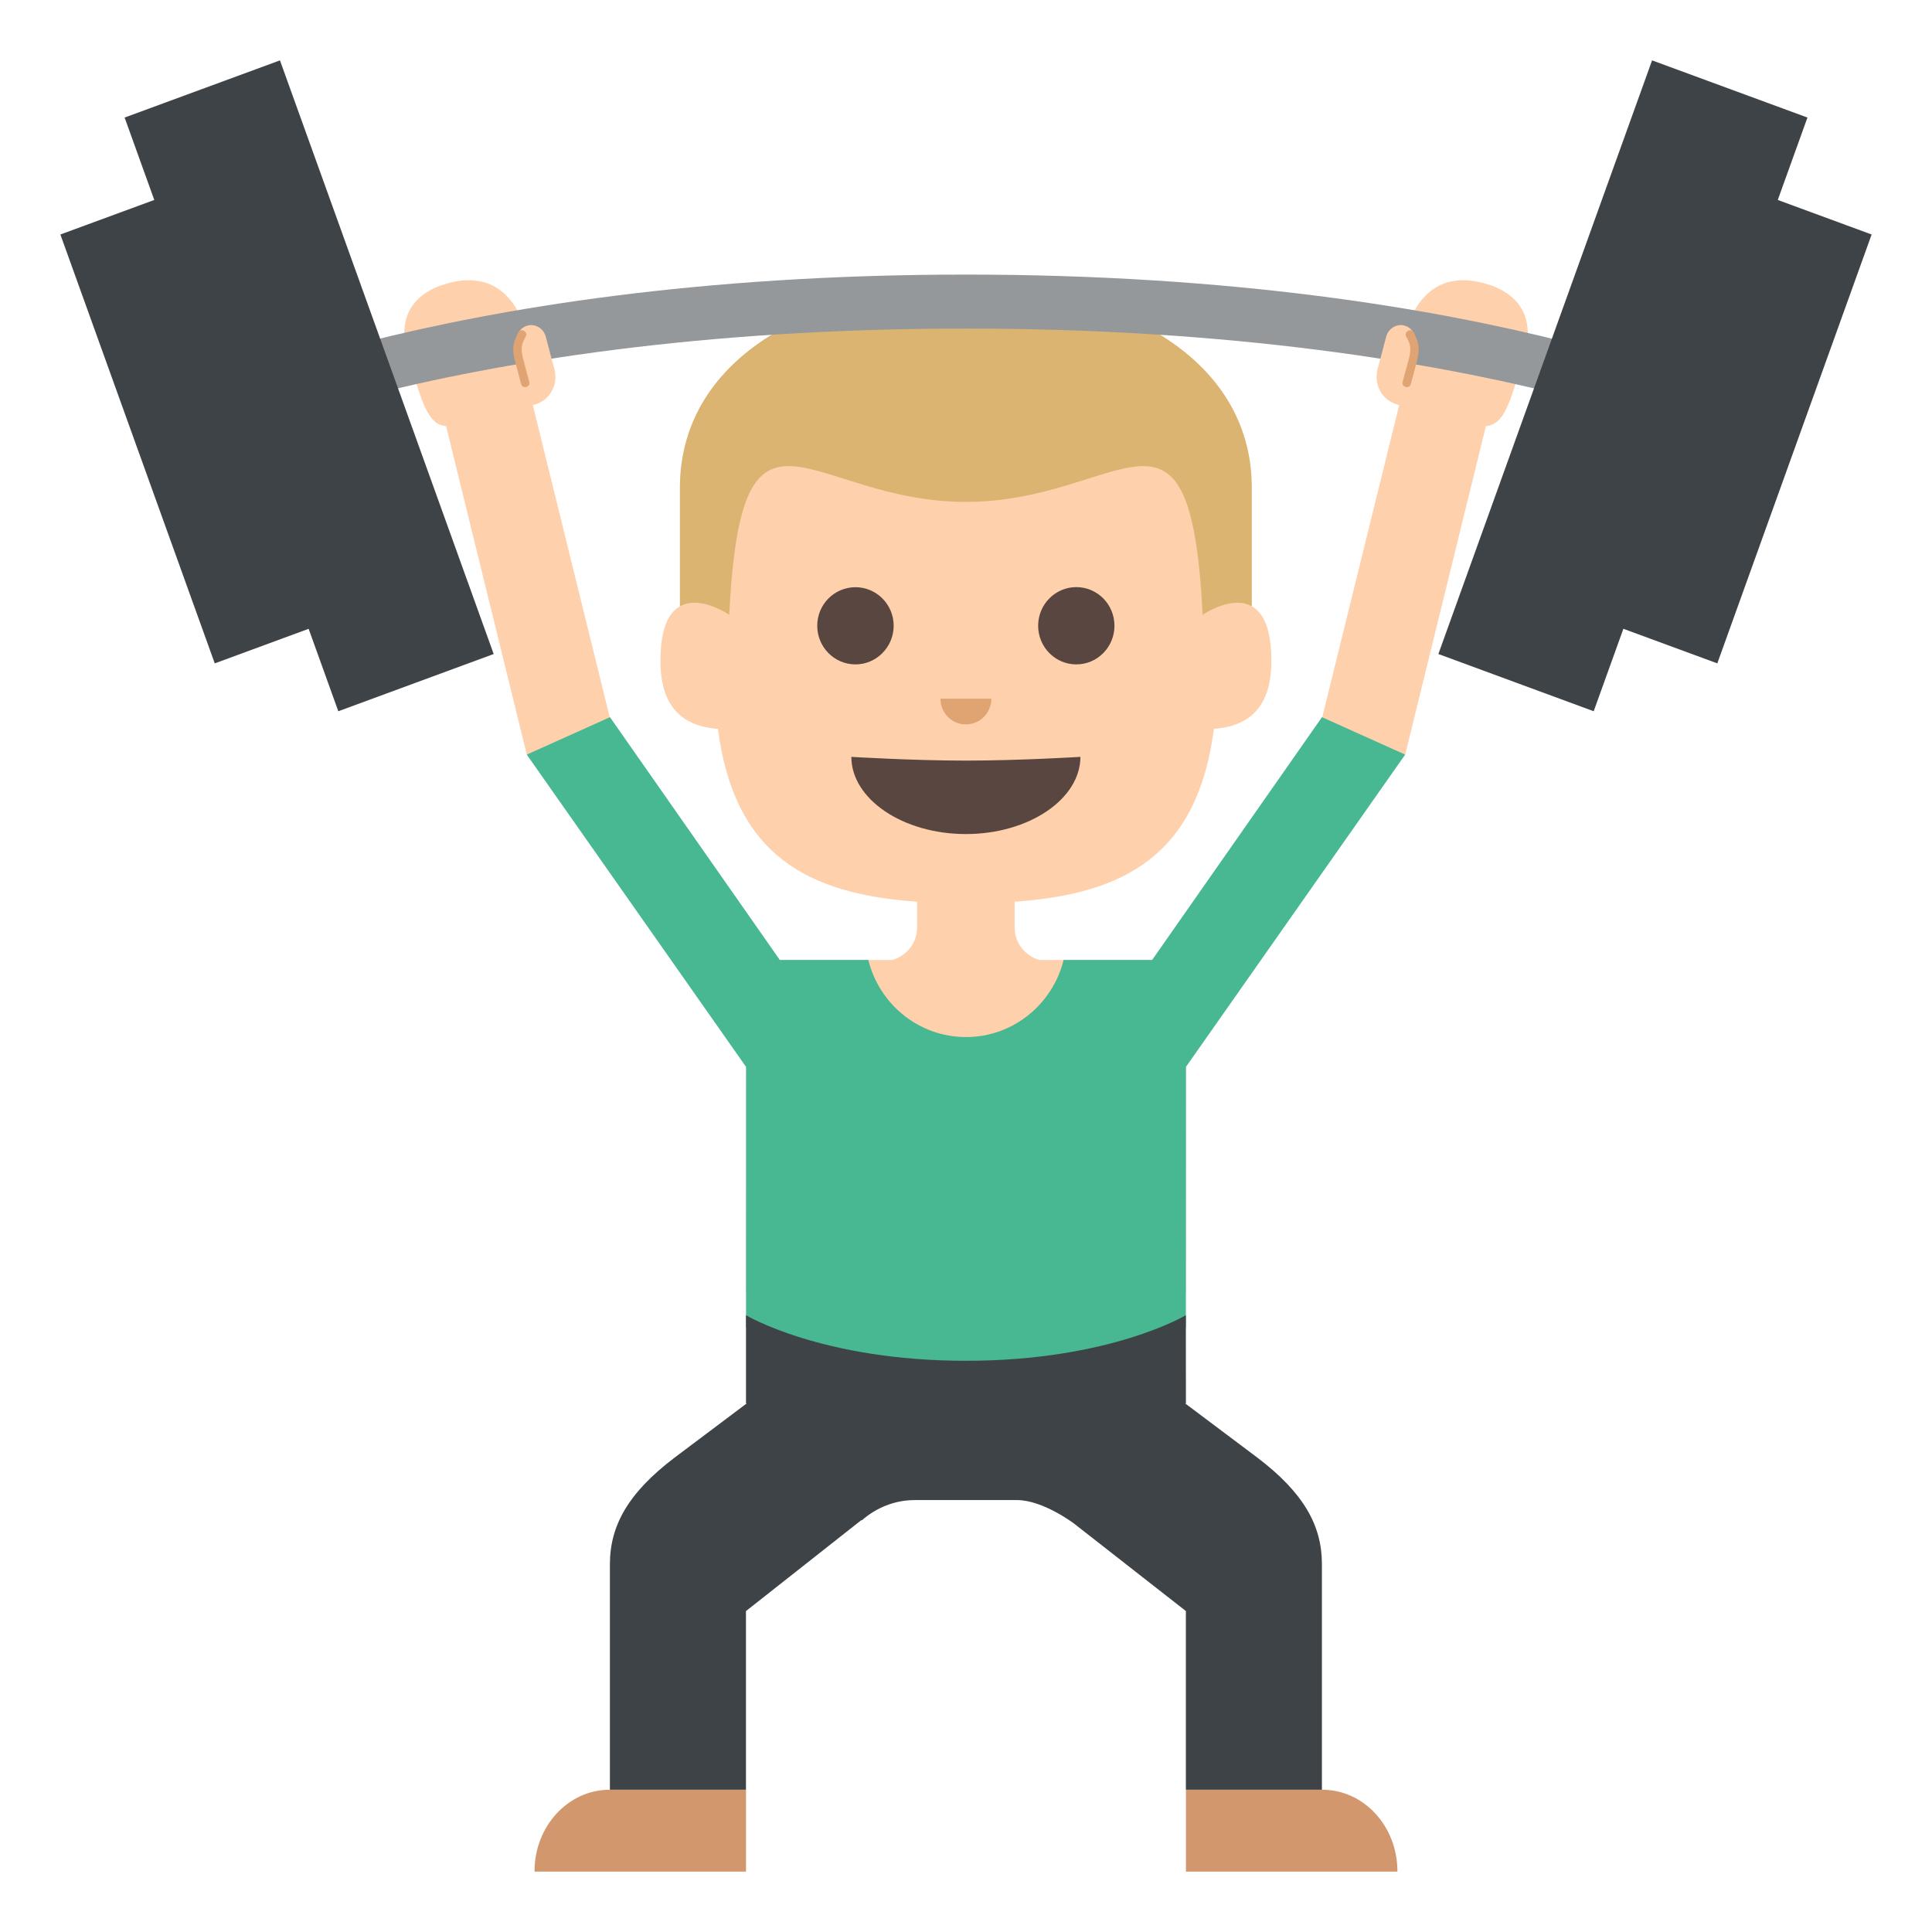 <?xml version="1.0" encoding="utf-8"?>
<!-- Generator: Adobe Illustrator 15.0.0, SVG Export Plug-In . SVG Version: 6.00 Build 0)  -->
<!DOCTYPE svg PUBLIC "-//W3C//DTD SVG 1.1//EN" "http://www.w3.org/Graphics/SVG/1.1/DTD/svg11.dtd">
<svg version="1.1" id="Layer_1" xmlns="http://www.w3.org/2000/svg" xmlns:xlink="http://www.w3.org/1999/xlink" x="0px" y="0px"
	 width="64px" height="64px" viewBox="0 0 64 64" enable-background="new 0 0 64 64" xml:space="preserve">
<g>
	<path fill="#DBB471" d="M22.522,16.163c0,1.705,0,6.91,0,6.91h18.946c0,0,0-5.205,0-6.91C41.469,7.228,22.522,7.228,22.522,16.163z
		"/>
	<path fill="#FED0AC" d="M39.841,20.365c-0.418-8.132-2.604-3.739-7.847-3.739c-5.236,0-7.425-4.393-7.838,3.739
		c0,0-2.278-1.571-2.278,1.525c0,1.183,0.436,2.152,1.904,2.254c0.546,4.192,2.974,5.472,6.598,5.726v0.856
		c0,0.519-0.351,0.938-0.819,1.074h-4.845L24.713,42.85c0,0,2.514,1.408,7.287,1.408c4.767,0,7.284-1.408,7.284-1.408l0.002-11.049
		h-4.854c-0.469-0.137-0.82-0.556-0.82-1.074V29.87c3.625-0.254,6.057-1.533,6.6-5.726c1.47-0.102,1.904-1.071,1.904-2.254
		C42.115,18.794,39.841,20.365,39.841,20.365z"/>
	<g>
		<path fill="#FED0AC" d="M49.234,9.403c-1.657-0.486-2.328,0.599-2.653,1.482c-0.343,0.057-0.642,0.307-0.744,0.666l-0.197,0.677
			c-0.146,0.5,0.136,1.023,0.63,1.167l0.08,0.023l-2.693,10.928l2.892,0.65l2.673-10.879c0.6-0.068,0.78-0.683,1.276-2.381
			C51.024,9.927,49.509,9.483,49.234,9.403z"/>
		<path fill="#FED0AC" d="M17.729,13.396c0.494-0.144,0.776-0.667,0.63-1.167l-0.197-0.677c-0.103-0.359-0.401-0.609-0.743-0.666
			c-0.326-0.884-0.995-1.969-2.652-1.482c-0.274,0.08-1.79,0.523-1.263,2.334c0.494,1.698,0.677,2.313,1.274,2.381l2.673,10.879
			l2.892-0.65l-2.693-10.928L17.729,13.396z"/>
	</g>
	<g>
		<path fill="#594640" d="M28.202,25.072c0,1.391,1.697,2.557,3.794,2.557c2.095,0,3.794-1.166,3.794-2.557
			c0,0-2.018,0.124-3.794,0.124C30.221,25.196,28.202,25.072,28.202,25.072z"/>
	</g>
	<g>
		<g>
			<ellipse fill="#594640" cx="35.654" cy="20.729" rx="1.264" ry="1.28"/>
		</g>
		<g>
			<path fill="#594640" d="M27.072,20.729c0,0.706,0.566,1.28,1.266,1.28c0.695,0,1.266-0.574,1.266-1.28
				c0-0.707-0.57-1.277-1.266-1.277C27.639,19.452,27.072,20.022,27.072,20.729z"/>
		</g>
	</g>
	<path fill="#E0A372" d="M31.154,23.146c0,0.471,0.375,0.851,0.842,0.851s0.843-0.38,0.843-0.851H31.154z"/>
	<path fill="#94989B" d="M5.484,15.376v-1.789c0,0,8.771-4.491,26.507-4.491c17.739,0,26.515,4.491,26.515,4.491v1.789
		c0,0-8.775-4.492-26.515-4.492C14.255,10.884,5.484,15.376,5.484,15.376z"/>
	<g>
		<path fill="#FED0AC" d="M46.868,11.4c0.071-0.271-0.084-0.547-0.345-0.615c-0.262-0.069-0.532,0.096-0.604,0.367l0,0l-0.305,1.16
			l0.949,0.247L46.868,11.4L46.868,11.4z"/>
		<g>
			<path fill="#E0A372" d="M46.582,11.149c0.077,0.14,0.131,0.242,0.134,0.395c0.008,0.144-0.03,0.281-0.067,0.421
				c-0.063,0.229-0.123,0.456-0.184,0.686c-0.047,0.175,0.224,0.246,0.27,0.07c0.063-0.234,0.127-0.469,0.188-0.703
				c0.044-0.163,0.081-0.327,0.071-0.496c-0.007-0.188-0.082-0.352-0.17-0.514C46.74,10.85,46.498,10.992,46.582,11.149
				L46.582,11.149z"/>
		</g>
	</g>
	<g>
		<path fill="#FED0AC" d="M17.13,11.4c-0.071-0.271,0.084-0.547,0.345-0.615c0.262-0.069,0.532,0.096,0.604,0.367l0,0l0.305,1.16
			l-0.949,0.247L17.13,11.4L17.13,11.4z"/>
		<g>
			<path fill="#E0A372" d="M17.416,11.149c-0.077,0.14-0.131,0.242-0.134,0.395c-0.008,0.144,0.031,0.281,0.067,0.421
				c0.063,0.229,0.123,0.456,0.184,0.686c0.047,0.175-0.224,0.246-0.27,0.07c-0.063-0.234-0.126-0.469-0.188-0.703
				c-0.044-0.163-0.081-0.327-0.071-0.496c0.007-0.188,0.082-0.352,0.17-0.514C17.258,10.85,17.5,10.992,17.416,11.149
				L17.416,11.149z"/>
		</g>
	</g>
	<g>
		<polygon fill="#428BC1" points="24.713,42.421 24.713,43.977 24.713,42.421 		"/>
	</g>
	<g>
		<g>
			<g>
				<polygon fill="#3E4347" points="56.888,21.975 53.169,20.606 58.283,6.4 62,7.768 				"/>
			</g>
			<g>
				<polygon fill="#3E4347" points="52.793,23.561 47.648,21.665 54.727,2 59.874,3.894 				"/>
			</g>
		</g>
		<g>
			<g>
				<polygon fill="#3E4347" points="7.114,21.975 10.833,20.606 5.719,6.4 2,7.768 				"/>
			</g>
			<g>
				<polygon fill="#3E4347" points="11.207,23.561 16.354,21.665 9.274,2 4.128,3.894 				"/>
			</g>
		</g>
	</g>
	<path fill="#47B892" d="M46.548,24.997l-2.756-1.24l-5.627,8.044h-2.932c-0.362,1.465-1.672,2.553-3.233,2.553
		s-2.875-1.088-3.235-2.553h-2.932l-5.627-8.044l-2.756,1.24l7.266,10.348l-0.003,8.632c0,0,2.514,1.408,7.287,1.408
		c4.767,0,7.284-1.408,7.284-1.408l0.002-8.635L46.548,24.997z"/>
	<g>
		<path fill="#D3976E" d="M20.197,59.287c-1.375,0-2.49,1.209-2.49,2.701V62h7.006v-2.713H20.197z"/>
		<path fill="#D3976E" d="M43.801,59.287c1.377,0,2.49,1.209,2.49,2.701V62h-7.005v-2.713H43.801z"/>
		<g>
			<polygon fill="#F2B200" points="24.713,41.898 24.713,43.568 24.713,41.898 			"/>
			<path fill="#3E4347" d="M41.651,48.285l-2.392-1.796h0.026l-0.002-2.921c0,0-2.518,1.51-7.284,1.51
				c-4.773,0-7.287-1.51-7.287-1.51v2.921h0.025l-2.39,1.796c-1.531,1.161-2.143,2.248-2.143,3.532c0,1.648,0,7.47,0,7.47h4.507
				v-5.918l3.817-3.009h0.025c0.478-0.417,1.088-0.668,1.751-0.668c0,0,2.539,0,3.385,0c0.866,0,1.892,0.78,1.892,0.78l3.703,2.896
				v5.918h4.506c0,0,0-5.821,0-7.47C43.792,50.533,43.181,49.446,41.651,48.285z"/>
		</g>
	</g>
</g>
</svg>
